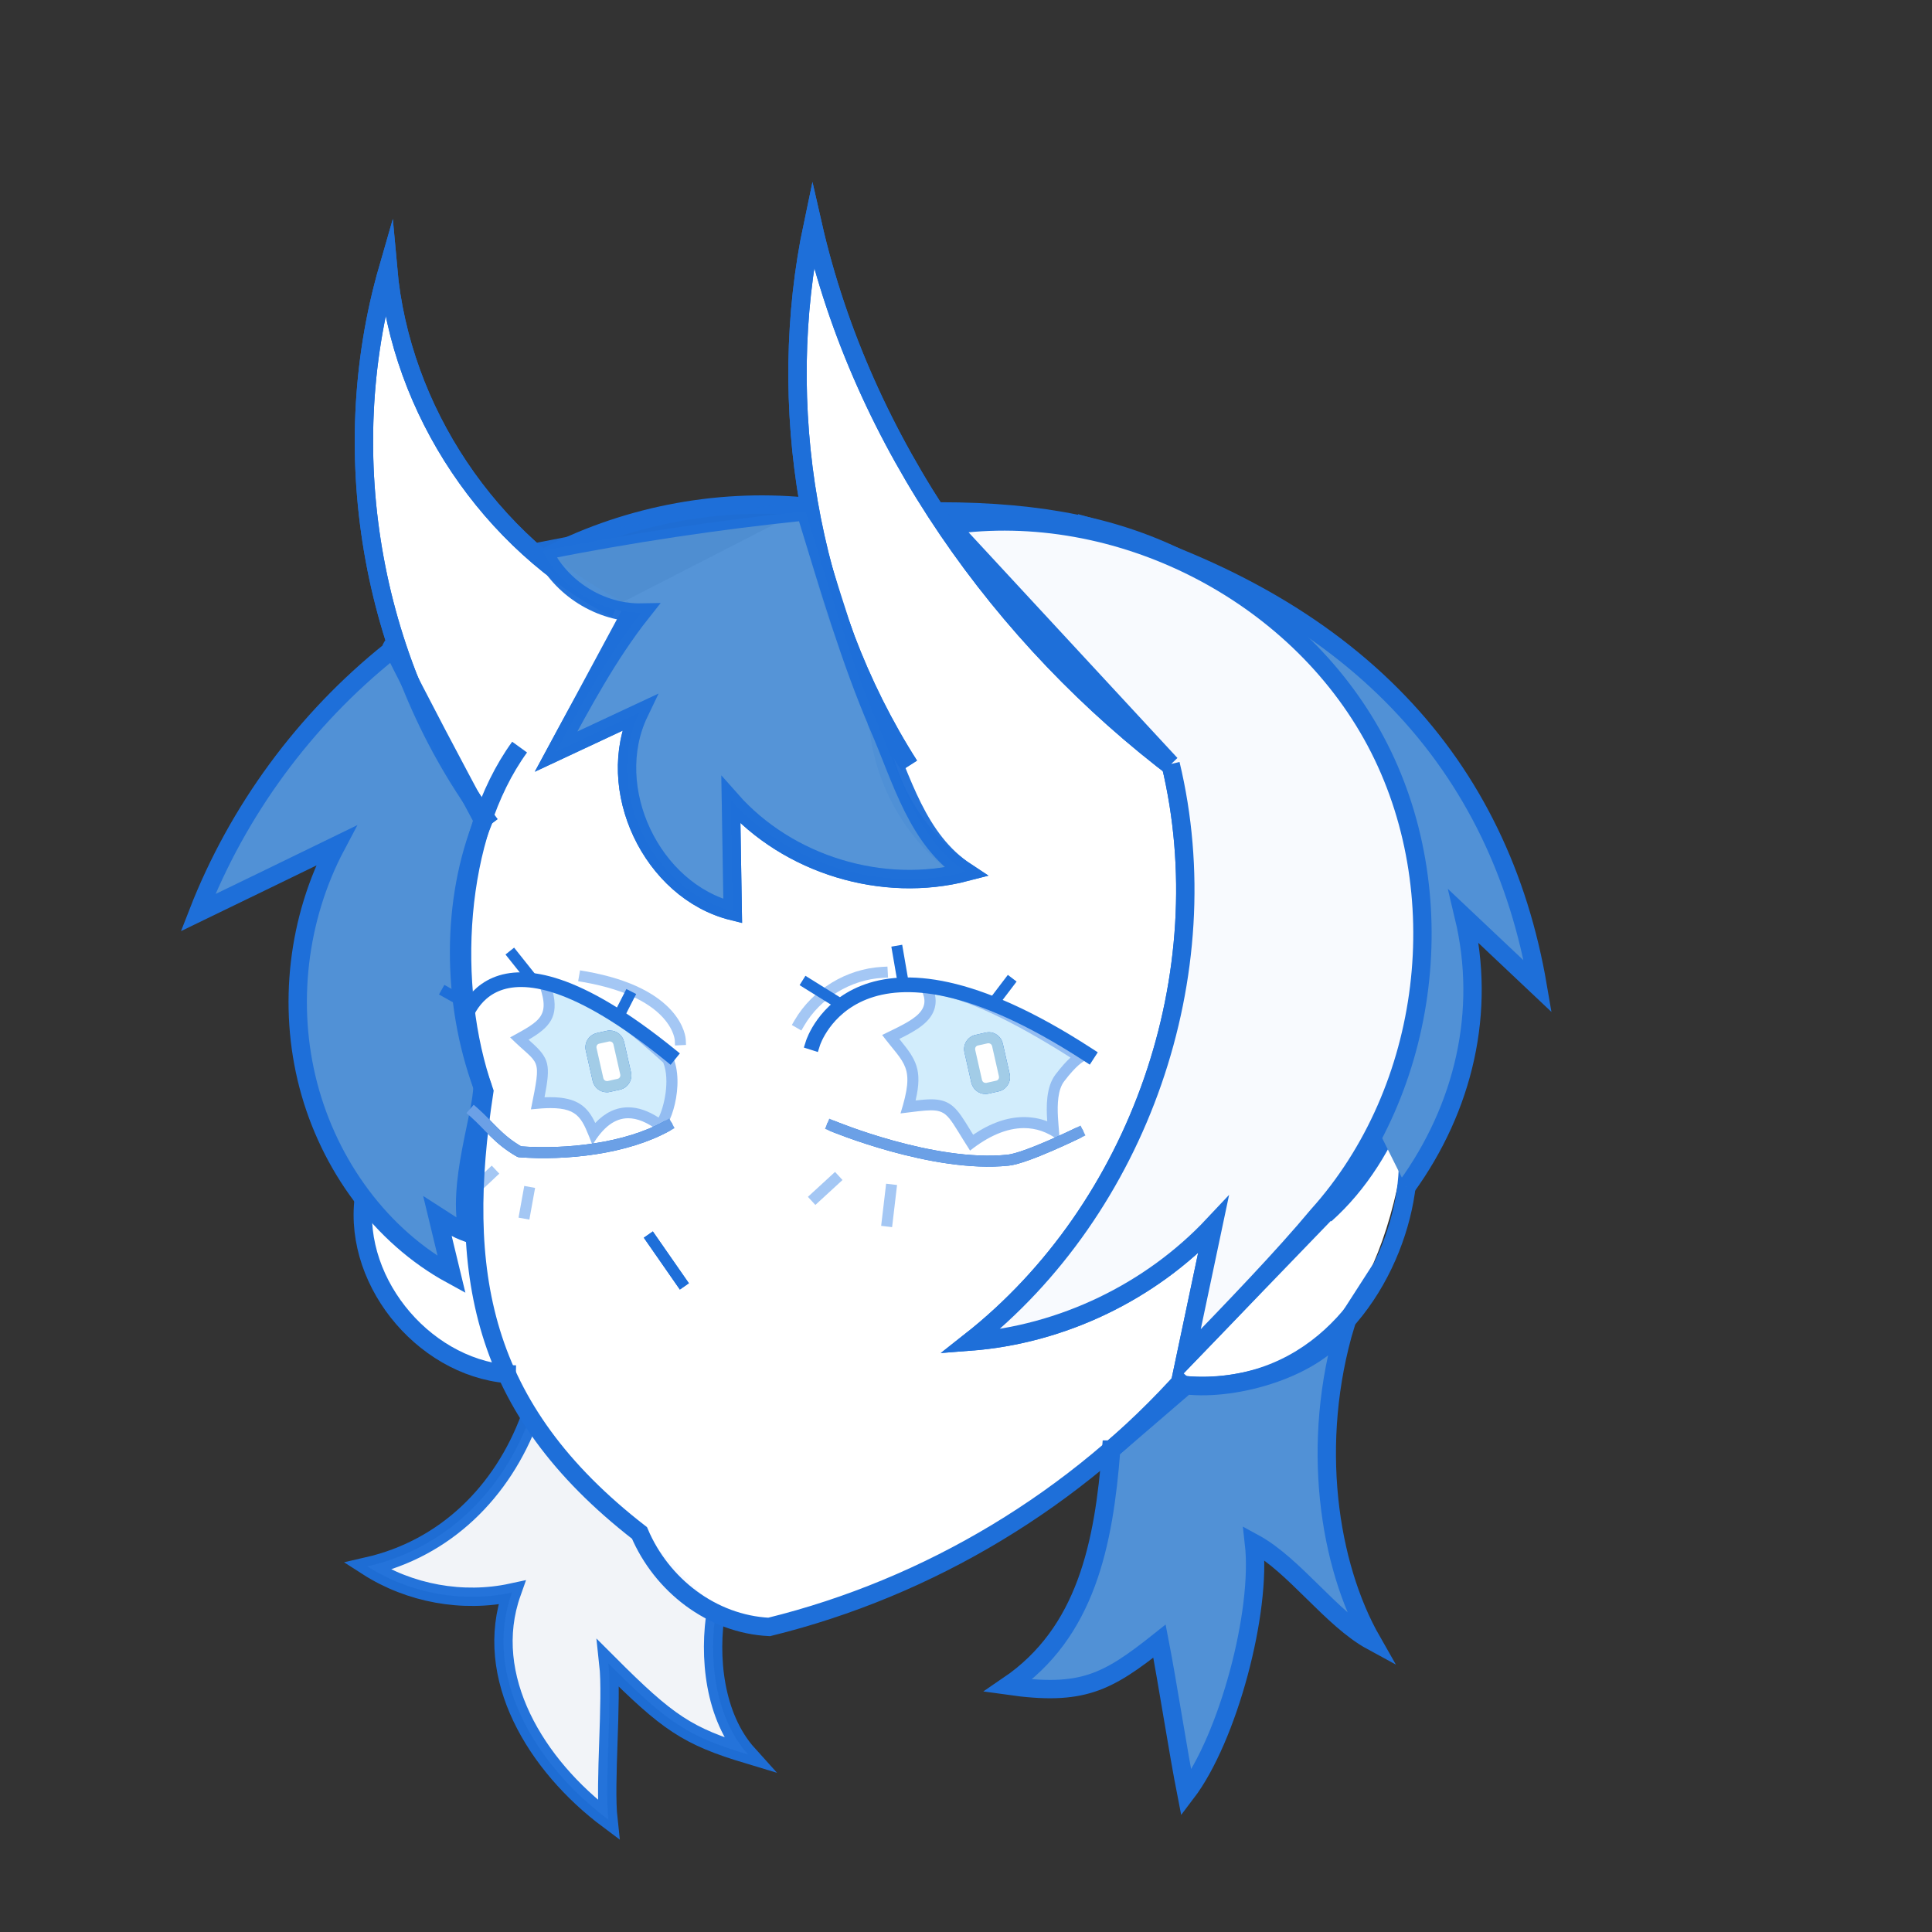 <?xml version="1.0" encoding="UTF-8"?>
<svg xmlns="http://www.w3.org/2000/svg" version="1.1" viewBox="0 0 200 200">
  <rect x="0" y="0" width="200" height="200" fill="#333333" stroke="none"/>
  <!-- Generator: Adobe Illustrator 29.3.1, SVG Export Plug-In . SVG Version: 2.1.0 Build 151)  -->
  <defs>
    <style>
      .st0 {
        fill: #a2cce7;
      }

      .st1, .st2 {
        fill: #fff7d4;
      }

      .st1, .st2, .st3, .st4, .st5, .st6, .st7, .st8, .st9, .st10, .st11, .st12, .st13, .st14, .st15, .st16, .st17 {
        stroke-miterlimit: 10;
      }

      .st1, .st2, .st3, .st4, .st6, .st7, .st8, .st10, .st11, .st12, .st13, .st14, .st15, .st16, .st17 {
        stroke-width: 1.9px;
      }

      .st1, .st2, .st4, .st18, .st19, .st5, .st10, .st12, .st13, .st15, .st17 {
        stroke: #7f0003;
      }

      .st1, .st3, .st8, .st10, .st12, .st15, .st16 {
        opacity: .97;
      }

      .st20 {
        stroke: #a4c7f4;
      }

      .st20, .st21, .st22, .st23, .st24, .st4, .st18, .st19, .st25, .st5, .st9, .st11, .st12, .st13, .st14, .st16 {
        fill: none;
      }

      .st20, .st21, .st22, .st23, .st24, .st18, .st19, .st25 {
        stroke-linejoin: round;
        stroke-width: 1.14px;
      }

      .st20, .st22, .st23, .st24, .st4, .st18, .st25, .st5, .st9, .st14 {
        stroke-linecap: square;
      }

      .st21, .st3, .st24, .st6, .st7, .st8, .st9, .st11, .st14, .st16 {
        stroke: #1e6fd9;
      }

      .st21, .st19 {
        stroke-linecap: round;
      }

      .st22 {
        stroke: #bf5e00;
      }

      .st23 {
        stroke: #6ba0e6;
      }

      .st3, .st6 {
        fill: #f8fafe;
      }

      .st26 {
        fill: #7f0003;
      }

      .st27, .st28 {
        fill: #fff;
      }

      .st28, .st10, .st29 {
        display: none;
      }

      .st25 {
        stroke: #bf8600;
      }

      .st5, .st9 {
        stroke-width: 1.52px;
      }

      .st30 {
        fill: #1e6fd9;
      }

      .st31 {
        fill: #94bdf2;
      }

      .st32 {
        fill: #dbff6a;
      }

      .st7, .st8 {
        fill: #5191d6;
      }

      .st33 {
        fill: #947900;
      }

      .st10 {
        fill-opacity: 0;
      }

      .st34 {
        fill: #d2edfc;
      }

      .st35 {
        fill: #8a9400;
      }

      .st15 {
        fill: #e74c1b;
      }

      .st17 {
        fill: #e84e1b;
      }
    </style>
  </defs>
  <g id="Capa_3" class="st29">
    <path class="st27" d="M74.09,166.76l-7.96-7.91-13.74-16.46c-10.41-1.26-14.62-8.22-14.42-19.21l11.05-40.09c-11.75-14.01-12.09-35.24-9.19-58.01,0,0,2.9,31.93,25.43,39.73s18.07-11.71,18.07-11.71l.75-29.67c5.28,33.32,36.29,57.63,37.04,55.83s17.8,24.04,24.59,41.1c-2.81,16.27-10.48,24.01-23,23.2-15.35,12.49-33.62,29.12-48.61,23.19Z"/>
    <path class="st13" d="M50.53,85.53c-12.19-16.09-16.2-38.08-10.58-57.56,1.31,14.67,10.51,28.41,23.58,35.2"/>
    <path class="st13" d="M93.91,79.41c-10.54-16.5-13.91-37.41-9.99-55.98,5.12,22.5,19.46,42.76,37.88,56.63v3.04"/>
    <g>
      <path class="st32" d="M61.24,117.48c-.8-1.99-1.5-3.17-4.48-3.17-.39,0-.83.02-1.31.06.79-3.97.73-4.31-1.09-5.93-.24-.21-.51-.46-.83-.75,2.64-1.45,3.77-2.27,2.65-5.58h.04c4.09,0,9.65,4.97,12.69,7.72,1.06,2.4-.13,6.23-.82,6.82-1.19-.86-2.27-1.28-3.3-1.28-1.33,0-2.5.69-3.57,2.12Z"/>
      <path class="st33" d="M56.97,102.73c3.78.55,8.83,5.05,11.47,7.43.73,1.83.08,4.61-.48,5.69-1.11-.71-2.14-1.06-3.15-1.06-1.24,0-2.39.54-3.41,1.62-.76-1.61-1.78-2.67-4.64-2.67-.19,0-.4,0-.61.01.64-3.36.52-4.02-1.41-5.74-.08-.07-.16-.14-.24-.22,2.18-1.28,3.17-2.37,2.48-5.06M56.23,101.54c-.28,0-.56.02-.83.07,1.46,3.73.47,4.15-2.81,5.95,3.05,3.05,3.29,1.77,2.15,7.45.79-.08,1.45-.13,2.02-.13,3.04,0,3.31,1.22,4.35,3.82,1.11-1.86,2.32-2.77,3.7-2.77.94,0,1.96.42,3.08,1.26.06.05.13.07.2.07,1.04,0,2.67-4.9,1.3-7.78-3.33-3-8.9-7.94-13.16-7.94h0Z"/>
    </g>
    <g>
      <path class="st32" d="M100.35,118.45c-.26-.41-.48-.78-.69-1.11-1.22-1.99-1.72-2.81-3.5-2.81-.6,0-1.35.09-2.37.22.99-3.52.4-4.51-1.26-6.55-.17-.21-.36-.44-.55-.69,2.05-1,3.67-1.79,4.01-3.2.14-.57.04-1.18-.3-1.85,3.19.04,8.81,2.57,15.87,7.13h0c-.43.29-1.1.87-2.08,2.16-1.01,1.33-.81,3.69-.67,5.26,0,.06.01.12.02.18-.96-.54-1.99-.81-3.06-.81-1.73,0-3.55.7-5.43,2.07Z"/>
      <path class="st33" d="M96.54,103.1c3.08.41,7.99,2.69,14.06,6.55-.42.38-.93.93-1.56,1.76-.97,1.28-.96,3.26-.85,4.84-.77-.3-1.58-.44-2.41-.44-1.7,0-3.46.61-5.26,1.83-.13-.21-.25-.41-.36-.59-1.26-2.05-1.89-3.08-3.99-3.08-.45,0-.97.05-1.61.12.75-3.19.01-4.28-1.58-6.24-.03-.04-.07-.08-.1-.13,1.82-.9,3.31-1.77,3.68-3.27.11-.44.1-.88,0-1.35M95.61,101.89c-.32,0-.62.02-.91.07,2.12,2.81-.42,3.78-3.6,5.34,2.33,3.09,3.44,3.21,1.9,8.12,1.47-.18,2.45-.32,3.16-.32,1.81,0,1.92.89,4.04,4.17,1.88-1.49,3.77-2.33,5.58-2.33,1.23,0,2.41.39,3.52,1.22.02.02.04.03.06.03.39,0-.75-4.35.58-6.09,2.52-3.31,2.71-1.54,2.06-2.9-4.11-2.66-11.86-7.31-16.4-7.31h0Z"/>
    </g>
    <path class="st5" d="M83.95,108.12s4.56-14.28,28.42,1.21"/>
    <path class="st5" d="M47.58,106.56s2.19-12.86,21.51,2.77"/>
    <path class="st4" d="M136.08,112.1c16.17-6.57,11.59,33.35-13.54,31.47"/>
    <g>
      <path class="st27" d="M62.6,112.65c-.44,0-.82-.3-.92-.73l-.71-3.13c-.11-.5.2-1.01.71-1.12l1.03-.23s.17-.02.21-.02c.44,0,.82.3.92.73l.71,3.14c.11.51-.21,1.01-.71,1.12l-1.03.23s-.17.02-.21.02Z"/>
      <path class="st26" d="M62.92,107.98c.17,0,.32.12.36.29l.71,3.14c.04.2-.08.4-.28.44l-1.03.23s-.05,0-.08,0c-.17,0-.32-.12-.36-.29l-.71-3.14c-.04-.2.08-.4.28-.44l1.03-.23s.05,0,.08,0M62.92,106.84c-.11,0-.22.01-.33.04l-1.03.23c-.81.18-1.32.99-1.14,1.8l.71,3.14c.16.69.76,1.18,1.47,1.18.11,0,.22-.01.33-.04l1.03-.23c.81-.18,1.32-.99,1.14-1.8l-.71-3.14c-.16-.69-.76-1.18-1.47-1.18h0Z"/>
    </g>
    <g>
      <path class="st27" d="M101.8,112.84c-.44,0-.82-.3-.92-.73l-.71-3.14c-.11-.5.2-1.01.71-1.12l1.03-.23s.16-.02.21-.02c.44,0,.82.3.92.73l.71,3.14c.06.24.01.5-.12.71-.13.21-.34.36-.59.41l-1.03.23s-.17.02-.21.02Z"/>
      <path class="st26" d="M102.12,108.17c.17,0,.32.12.36.29l.71,3.14c.04.2-.08.4-.28.44l-1.03.23s-.05,0-.08,0c-.17,0-.32-.12-.36-.29l-.71-3.14c-.04-.2.08-.4.28-.44l1.03-.23s.05,0,.08,0M102.12,107.03c-.11,0-.22.01-.33.04l-1.03.23c-.81.18-1.32.99-1.14,1.8l.71,3.14c.16.69.76,1.18,1.47,1.18.11,0,.22-.01.33-.04l1.03-.23c.81-.18,1.32-.99,1.14-1.8l-.71-3.14c-.16-.69-.76-1.18-1.47-1.18h0Z"/>
    </g>
    <path class="st19" d="M85.93,116.71s10.44,4.37,18.22,3.55c1.88-.2,7.23-2.82,7.23-2.82"/>
    <path class="st19" d="M48.87,115.33c1.58,1.39,2.44,2.77,4.69,4.06,4.85.36,11.03-.31,15.28-2.67"/>
    <path class="st18" d="M67.22,128.43l3.08,4.43"/>
    <path class="st17" d="M40.19,67.56c-8.86,7.08-15.8,16.53-19.91,27.09,4.77-2.31,9.54-4.62,14.3-6.94-3.99,7.53-5.04,16.57-2.88,24.82s7.51,15.61,14.83,19.6l-1.47-6.09c1.54.98,1.67,1.22,3.18,1.78-1.21-5.01,1.48-12.28,1.48-15.19-3.23-8.77-3.25-19.26.09-27.49-3.19-5.97-6.38-11.94-9.41-18-.02-.05-.05-.1-.22.4Z"/>
    <path class="st17" d="M114.81,150.23c-.76,9.76-2.58,18.94-10.67,24.44,7.65,1.08,10.21-.27,15.67-4.61.82,4.22,1.94,11.51,2.77,15.73,4.33-5.69,7.82-18.77,7.01-25.88,4.2,2.28,8.01,7.87,12.21,10.15-4.49-7.86-6.43-20.51-2.71-32.86-2.96,4.62-11.37,6.97-16.53,6.37l-7.74,6.66Z"/>
    <path class="st1" d="M54.66,146.87c-2.86,7.75-8.79,13.61-16.85,15.45,4.37,2.81,9.88,3.81,14.96,2.71-3.1,8.73,2.5,17.91,9.99,23.51-.42-3.79.42-12.37,0-16.17,6.17,6.17,8.16,7.53,14.47,9.43-3.53-3.91-4.13-10.18-3.3-15.04"/>
    <path class="st13" d="M53.18,142.45c-9.04-.22-16.85-9.27-15.74-18.24"/>
    <path class="st13" d="M55.91,58.05c8.28-4.41,17.87-6.32,27.2-5.44"/>
    <path class="st13" d="M97.04,53.11c21.4,0,31.57,6.79,44.37,21.06,8.7,9.7,9.72,39.09-4.45,51.73"/>
    <path class="st17" d="M111.13,54.31c29.21,8.12,43.97,25.32,47.84,47.97-2.55-2.41-5.1-4.81-7.65-7.22,2.35,9.83-.02,19.79-5.94,27.98"/>
    <path class="st25" d="M86.19,122.29l-1.97,1.81"/>
    <path class="st25" d="M92.01,123.34l-.38,3.23"/>
    <path class="st25" d="M50.66,121.63l-1.82,1.71"/>
    <path class="st25" d="M54.51,123.59l-.39,2.16"/>
    <path class="st25" d="M82.53,106.07c1.76-3.02,5.09-5.05,8.58-5.24"/>
    <path class="st25" d="M60.29,101.28c9.68,1.69,9.91,6.52,9.91,6.52"/>
    <path class="st18" d="M48.41,104.25l-2.41-1.35"/>
    <path class="st18" d="M54.67,101.28l-1.76-2.21"/>
    <path class="st18" d="M64.17,104.69l.7-1.37"/>
    <path class="st13" d="M53.57,77.5c-6.67,9.2-7.51,24.76-3.66,35.65-2.85,18.58-.6,32.76,16.07,45.7,2.29,5.39,7.48,9.43,13.42,9.73,16.57-4.07,31.84-13.27,43.18-26.01"/>
    <path class="st18" d="M86.46,103.91l-3.12-1.94"/>
    <path class="st18" d="M93.21,101.53l-.5-2.9"/>
    <path class="st18" d="M102.82,103.73l1.4-1.84"/>
    <path class="st13" d="M65.49,62.86c-2.72,5.04-5.43,10.09-8.15,15.13,2.87-1.34,5.74-2.69,8.61-4.03-3.75,7.81,1.27,18.46,9.68,20.54-.06-3.83-.13-7.67-.19-11.5,5.92,6.7,15.72,9.69,24.36,7.44-5.08-3.34-8.51-9.06-9.08-15.11"/>
    <path class="st13" d="M120.96,79.26c5.21,21.66-3.24,46-20.75,59.78,9.5-.73,18.66-5.13,25.18-12.07-.97,4.61-1.95,9.22-2.92,13.83,5.08-5.26,10.15-10.52,15.23-15.78"/>
    <g>
      <path class="st27" d="M62.6,112.65c-.44,0-.82-.3-.92-.73l-.71-3.13c-.11-.5.2-1.01.71-1.12l1.03-.23s.17-.02.21-.02c.44,0,.82.3.92.73l.71,3.14c.11.51-.21,1.01-.71,1.12l-1.03.23s-.17.02-.21.02Z"/>
      <path class="st35" d="M62.92,107.98c.17,0,.32.12.36.29l.71,3.14c.04.2-.08.4-.28.44l-1.03.23s-.05,0-.08,0c-.17,0-.32-.12-.36-.29l-.71-3.14c-.04-.2.08-.4.28-.44l1.03-.23s.05,0,.08,0M62.92,106.84c-.11,0-.22.01-.33.04l-1.03.23c-.81.18-1.32.99-1.14,1.8l.71,3.14c.16.69.76,1.18,1.47,1.18.11,0,.22-.01.33-.04l1.03-.23c.81-.18,1.32-.99,1.14-1.8l-.71-3.14c-.16-.69-.76-1.18-1.47-1.18h0Z"/>
    </g>
    <g>
      <path class="st27" d="M101.8,112.84c-.44,0-.82-.3-.92-.73l-.71-3.14c-.11-.5.2-1.01.71-1.12l1.03-.23s.16-.02.21-.02c.44,0,.82.3.92.73l.71,3.14c.06.24.01.5-.12.71-.13.21-.34.36-.59.41l-1.03.23s-.17.02-.21.02Z"/>
      <path class="st35" d="M102.12,108.17c.17,0,.32.12.36.29l.71,3.14c.04.2-.08.4-.28.44l-1.03.23s-.05,0-.08,0c-.17,0-.32-.12-.36-.29l-.71-3.14c-.04-.2.08-.4.28-.44l1.03-.23s.05,0,.08,0M102.12,107.03c-.11,0-.22.01-.33.04l-1.03.23c-.81.18-1.32.99-1.14,1.8l.71,3.14c.16.69.76,1.18,1.47,1.18.11,0,.22-.01.33-.04l1.03-.23c.81-.18,1.32-.99,1.14-1.8l-.71-3.14c-.16-.69-.76-1.18-1.47-1.18h0Z"/>
    </g>
    <path class="st22" d="M85.93,116.71s10.44,4.37,18.22,3.55c1.88-.2,7.23-2.82,7.23-2.82"/>
    <path class="st22" d="M48.87,115.33c1.58,1.39,2.44,2.77,4.69,4.06,4.85.36,11.03-.31,15.28-2.67"/>
    <path class="st18" d="M67.22,128.43l3.08,4.43"/>
    <path class="st12" d="M50.53,85.53c-12.19-16.09-16.2-38.08-10.58-57.56,1.31,14.67,10.51,28.41,23.58,35.2"/>
    <path class="st12" d="M93.91,79.41c-10.54-16.5-13.91-37.41-9.99-55.98,5.12,22.5,19.46,42.76,37.88,56.63v3.04"/>
    <path class="st15" d="M90.72,75.32c2.45,5.64,4.01,11.77,9.08,15.11-8.65,2.25-18.45-.74-24.36-7.44.06,3.83.13,7.67.19,11.5-8.41-2.08-13.43-12.73-9.68-20.54-2.87,1.34-5.74,2.69-8.61,4.03,2.72-5.04,5.43-10.09,8.84-14.4-4.24.08-8.41-2.54-10.19-6.39,8.99-1.79,18.06-3.15,27.18-4.09,2.39,7.78,4.68,15.58,7.56,22.21Z"/>
    <path class="st10" d="M114.81,62.35"/>
    <path class="st2" d="M120.96,79.26c5.21,21.66-3.24,46-20.75,59.78,9.5-.73,18.66-5.13,25.18-12.07-.97,4.61-1.95,9.22-2.92,13.83,5.08-5.26,10.15-10.52,13.72-14.81,11.75-13.05,14.26-33.6,6-49.09-8.26-15.49-26.73-24.85-44.11-22.36l22.89,24.73Z"/>
  </g>
  <g id="Capa_2">
    <path class="st28" d="M74.31,166.59l-7.96-7.91-13.74-16.46c-10.41-1.26-14.62-8.22-14.42-19.21l11.05-40.09c-11.75-14.01-12.09-35.24-9.19-58.01,0,0,2.9,31.93,25.43,39.73s18.07-11.71,18.07-11.71l.75-29.67c5.28,33.32,36.29,57.63,37.04,55.83s17.8,24.04,24.59,41.1c-2.81,16.27-10.48,24.01-23,23.2-15.35,12.49-33.62,29.12-48.61,23.19Z"/>
    <path class="st27" d="M73.58,166.59l-7.96-7.91-13.74-16.46c-10.41-1.26-14.62-8.22-14.42-19.21l12.51-40.09c-17.16-18.24-9.8-55.13-9.8-55.13,4.17,14.61,7.25,27.3,23.01,35.2l19.63-10.07.75-29.67c5.92,26.95,36.29,57.63,37.04,55.83s17.8,24.04,24.59,41.1c-2.81,16.27-10.48,24.01-23,23.2-15.35,12.49-33.62,29.12-48.61,23.19Z"/>
    <path class="st11" d="M50.75,85.37c-12.19-16.09-16.2-38.08-10.58-57.56,1.31,14.67,10.51,28.41,23.58,35.2"/>
    <path class="st11" d="M94.13,79.25c-10.54-16.5-13.91-37.41-9.99-55.98,5.12,22.5,19.46,42.76,37.88,56.63v3.04"/>
    <g>
      <path class="st34" d="M61.46,117.31c-.8-1.99-1.5-3.17-4.48-3.17-.39,0-.83.02-1.32.06.79-3.97.73-4.31-1.09-5.93-.24-.21-.51-.46-.83-.75,2.64-1.45,3.77-2.27,2.65-5.58h.04c4.09,0,9.65,4.97,12.69,7.72,1.06,2.4-.13,6.23-.81,6.82-1.19-.86-2.27-1.28-3.3-1.28-1.33,0-2.5.69-3.57,2.12Z"/>
      <path class="st31" d="M57.19,102.57c3.78.55,8.83,5.05,11.47,7.43.73,1.83.08,4.61-.48,5.69-1.11-.71-2.14-1.06-3.15-1.06-1.24,0-2.39.54-3.41,1.62-.76-1.61-1.78-2.67-4.64-2.67-.19,0-.4,0-.61.01.64-3.36.52-4.02-1.41-5.74-.08-.07-.16-.14-.24-.22,2.18-1.28,3.17-2.37,2.48-5.06M56.45,101.37c-.28,0-.56.02-.83.07,1.46,3.73.47,4.15-2.81,5.95,3.05,3.05,3.29,1.77,2.15,7.45.79-.08,1.45-.13,2.02-.13,3.04,0,3.31,1.22,4.35,3.82,1.11-1.86,2.32-2.77,3.7-2.77.94,0,1.96.42,3.08,1.26.06.05.13.07.2.07,1.04,0,2.67-4.9,1.3-7.78-3.33-3-8.9-7.94-13.16-7.94h0Z"/>
    </g>
    <g>
      <path class="st34" d="M100.57,118.28c-.26-.41-.48-.78-.69-1.11-1.22-1.99-1.72-2.81-3.5-2.81-.6,0-1.35.09-2.37.22.99-3.52.4-4.51-1.27-6.55-.17-.21-.36-.44-.55-.69,2.05-1,3.67-1.79,4.01-3.2.14-.57.04-1.18-.3-1.85,3.18.04,8.81,2.57,15.87,7.13h0c-.43.29-1.1.87-2.08,2.16-1.01,1.33-.81,3.69-.67,5.26,0,.06,0,.12.01.18-.96-.54-1.98-.81-3.06-.81-1.73,0-3.56.7-5.43,2.07Z"/>
      <path class="st31" d="M96.76,102.93c3.08.41,7.99,2.69,14.06,6.55-.42.38-.93.93-1.56,1.76-.97,1.28-.96,3.26-.85,4.84-.77-.3-1.58-.44-2.41-.44-1.7,0-3.46.61-5.26,1.83-.13-.21-.25-.41-.36-.59-1.26-2.05-1.89-3.08-3.99-3.08-.45,0-.97.05-1.61.12.75-3.19.01-4.28-1.58-6.24-.03-.04-.07-.08-.1-.13,1.82-.9,3.31-1.77,3.68-3.27.11-.44.1-.88,0-1.35M95.83,101.73c-.32,0-.62.02-.91.07,2.12,2.81-.42,3.78-3.6,5.34,2.33,3.09,3.44,3.21,1.9,8.12,1.47-.18,2.45-.32,3.16-.32,1.81,0,1.92.89,4.04,4.17,1.88-1.49,3.77-2.33,5.58-2.33,1.23,0,2.41.39,3.52,1.22.02.02.04.03.06.03.39,0-.75-4.35.58-6.09,2.52-3.31,2.71-1.54,2.06-2.9-4.11-2.66-11.86-7.31-16.4-7.31h0Z"/>
    </g>
    <path class="st9" d="M84.17,107.95s4.56-14.28,28.42,1.21"/>
    <path class="st9" d="M47.8,106.39s2.19-12.86,21.51,2.77"/>
    <path class="st14" d="M136.3,111.93c16.17-6.57,11.59,33.35-13.54,31.47"/>
    <g>
      <path class="st27" d="M62.82,112.49c-.44,0-.82-.3-.92-.73l-.71-3.14c-.11-.51.21-1.01.71-1.12l1.03-.23s.17-.02.21-.02c.44,0,.82.3.92.73l.71,3.13c.11.5-.2,1.01-.71,1.12l-1.03.23s-.17.02-.21.02Z"/>
      <path class="st30" d="M63.14,107.81c.17,0,.32.12.36.29l.71,3.14c.04.2-.08.4-.28.44l-1.03.23s-.05,0-.08,0c-.17,0-.32-.12-.36-.29l-.71-3.14c-.04-.2.08-.4.28-.44l1.03-.23s.05,0,.08,0M63.14,106.67c-.11,0-.22.01-.33.04l-1.03.23c-.39.09-.73.33-.94.67-.22.34-.29.74-.2,1.14l.71,3.14c.16.69.76,1.18,1.47,1.18.11,0,.22-.01.33-.04l1.03-.23c.81-.18,1.32-.99,1.14-1.8l-.71-3.14c-.16-.69-.76-1.18-1.47-1.18h0Z"/>
    </g>
    <g>
      <path class="st27" d="M102.02,112.68c-.44,0-.82-.3-.92-.73l-.71-3.14c-.11-.51.21-1.01.71-1.12l1.03-.23s.16-.02.21-.02c.44,0,.82.3.92.73l.71,3.14c.11.51-.21,1.01-.71,1.12l-1.03.23s-.16.02-.21.02Z"/>
      <path class="st30" d="M102.34,108c.17,0,.32.12.36.29l.71,3.14c.04.2-.08.4-.28.44l-1.03.23s-.05,0-.08,0c-.17,0-.32-.12-.36-.29l-.71-3.14c-.04-.2.08-.4.28-.44l1.03-.23s.05,0,.08,0M102.34,106.86c-.11,0-.22.01-.33.04l-1.03.23c-.81.18-1.32.99-1.14,1.8l.71,3.14c.16.69.76,1.18,1.47,1.18.11,0,.22-.01.33-.04l1.03-.23c.39-.09.73-.33.94-.67.22-.34.29-.74.2-1.14l-.71-3.14c-.16-.69-.76-1.18-1.47-1.18h0Z"/>
    </g>
    <path class="st21" d="M86.15,116.55s10.44,4.37,18.22,3.55c1.88-.2,7.23-2.82,7.23-2.82"/>
    <path class="st21" d="M49.09,115.17c1.58,1.39,2.44,2.77,4.69,4.06,4.85.36,11.03-.31,15.28-2.67"/>
    <path class="st24" d="M67.44,128.27l3.08,4.43"/>
    <path class="st7" d="M40.41,67.39c-8.86,7.08-15.8,16.53-19.91,27.09,4.77-2.31,9.54-4.62,14.3-6.94-3.99,7.53-5.04,16.57-2.88,24.82s7.51,15.61,14.83,19.6l-1.47-6.09c1.54.98,1.67,1.22,3.18,1.78-1.21-5.01,1.48-12.28,1.48-15.19-3.23-8.77-3.25-19.26.09-27.49-3.19-5.97-6.38-11.94-9.41-18-.02-.05-.05-.1-.22.4Z"/>
    <path class="st7" d="M115.03,150.06c-.76,9.76-2.58,18.94-10.67,24.44,7.65,1.08,10.21-.27,15.67-4.61.82,4.22,1.94,11.51,2.77,15.73,4.33-5.69,7.82-18.77,7.01-25.88,4.2,2.28,8.01,7.87,12.21,10.15-4.49-7.86-6.43-20.51-2.71-32.86-2.96,4.62-11.37,6.97-16.53,6.37l-7.74,6.66Z"/>
    <path class="st3" d="M54.88,146.7c-2.86,7.75-8.79,13.61-16.85,15.45,4.37,2.81,9.88,3.81,14.96,2.71-3.1,8.73,2.5,17.91,9.99,23.51-.42-3.79.42-12.37,0-16.17,6.17,6.17,8.16,7.53,14.47,9.43-3.53-3.91-4.13-10.18-3.3-15.04"/>
    <path class="st11" d="M53.4,142.29c-9.04-.22-16.85-9.27-15.74-18.24"/>
    <path class="st11" d="M56.13,57.88c8.28-4.41,17.87-6.32,27.2-5.44"/>
    <path class="st11" d="M97.26,52.94c21.4,0,31.57,6.79,44.37,21.06,8.7,9.7,9.72,39.09-4.45,51.73"/>
    <path class="st7" d="M111.35,54.14c29.21,8.12,43.97,25.32,47.84,47.97-2.55-2.41-5.1-4.81-7.65-7.22,2.35,9.83-.02,19.79-5.94,27.98"/>
    <path class="st20" d="M86.41,122.12l-1.97,1.81"/>
    <path class="st20" d="M92.23,123.17l-.38,3.23"/>
    <path class="st20" d="M50.88,121.47l-1.82,1.71"/>
    <path class="st20" d="M54.73,123.43l-.39,2.16"/>
    <path class="st20" d="M82.75,105.9c1.76-3.02,5.09-5.05,8.58-5.24"/>
    <path class="st20" d="M60.51,101.11c9.68,1.69,9.91,6.52,9.91,6.52"/>
    <path class="st24" d="M48.63,104.08l-2.41-1.35"/>
    <path class="st24" d="M54.89,101.11l-1.76-2.21"/>
    <path class="st24" d="M64.39,104.52l.7-1.37"/>
    <path class="st11" d="M53.79,77.34c-6.67,9.2-7.51,24.76-3.66,35.65-2.85,18.58-.6,32.76,16.07,45.7,2.29,5.39,7.48,9.43,13.42,9.73,16.57-4.07,31.84-13.27,43.18-26.01"/>
    <path class="st24" d="M86.68,103.74c-1.04-.65-2.08-1.29-3.12-1.94"/>
    <path class="st24" d="M93.43,101.36l-.5-2.9"/>
    <path class="st24" d="M103.04,103.56l1.4-1.84"/>
    <path class="st11" d="M65.71,62.69c-2.72,5.04-5.43,10.09-8.15,15.13,2.87-1.34,5.74-2.69,8.61-4.03-3.75,7.81,1.27,18.46,9.68,20.54-.06-3.83-.13-7.67-.19-11.5,5.92,6.7,15.72,9.69,24.36,7.44-5.08-3.34-8.51-9.06-9.08-15.11"/>
    <path class="st11" d="M121.18,79.1c5.21,21.66-3.24,46-20.75,59.78,9.5-.73,18.66-5.13,25.18-12.07-.97,4.61-1.95,9.22-2.92,13.83,5.08-5.26,10.15-10.52,15.23-15.78"/>
    <g>
      <path class="st27" d="M62.82,112.49c-.44,0-.82-.3-.92-.73l-.71-3.14c-.11-.51.21-1.01.71-1.12l1.03-.23s.17-.02.21-.02c.44,0,.82.3.92.73l.71,3.13c.11.5-.2,1.01-.71,1.12l-1.03.23s-.17.02-.21.02Z"/>
      <path class="st0" d="M63.14,107.81c.17,0,.32.12.36.29l.71,3.14c.04.2-.08.4-.28.44l-1.03.23s-.05,0-.08,0c-.17,0-.32-.12-.36-.29l-.71-3.14c-.04-.2.08-.4.28-.44l1.03-.23s.05,0,.08,0M63.14,106.67c-.11,0-.22.01-.33.04l-1.03.23c-.39.09-.73.33-.94.67-.22.34-.29.74-.2,1.14l.71,3.14c.16.69.76,1.18,1.47,1.18.11,0,.22-.01.33-.04l1.03-.23c.81-.18,1.32-.99,1.14-1.8l-.71-3.14c-.16-.69-.76-1.18-1.47-1.18h0Z"/>
    </g>
    <g>
      <path class="st27" d="M102.02,112.68c-.44,0-.82-.3-.92-.73l-.71-3.14c-.11-.51.21-1.01.71-1.12l1.03-.23s.16-.02.21-.02c.44,0,.82.3.92.73l.71,3.14c.11.51-.21,1.01-.71,1.12l-1.03.23s-.16.02-.21.02Z"/>
      <path class="st0" d="M102.34,108c.17,0,.32.12.36.29l.71,3.14c.04.2-.08.4-.28.44l-1.03.23s-.05,0-.08,0c-.17,0-.32-.12-.36-.29l-.71-3.14c-.04-.2.08-.4.28-.44l1.03-.23s.05,0,.08,0M102.34,106.86c-.11,0-.22.01-.33.04l-1.03.23c-.81.18-1.32.99-1.14,1.8l.71,3.14c.16.69.76,1.18,1.47,1.18.11,0,.22-.01.33-.04l1.03-.23c.39-.09.73-.33.94-.67.22-.34.29-.74.2-1.14l-.71-3.14c-.16-.69-.76-1.18-1.47-1.18h0Z"/>
    </g>
    <path class="st23" d="M86.15,116.55s10.44,4.37,18.22,3.55c1.88-.2,7.23-2.82,7.23-2.82"/>
    <path class="st23" d="M49.09,115.17c1.58,1.39,2.44,2.77,4.69,4.06,4.85.36,11.03-.31,15.28-2.67"/>
    <path class="st24" d="M67.44,128.27l3.08,4.43"/>
    <path class="st16" d="M50.75,85.37c-12.19-16.09-16.2-38.08-10.58-57.56,1.31,14.67,10.51,28.41,23.58,35.2"/>
    <path class="st16" d="M94.13,79.25c-10.54-16.5-13.91-37.41-9.99-55.98,5.12,22.5,19.46,42.76,37.88,56.63v3.04"/>
    <path class="st8" d="M90.94,75.15c2.45,5.64,4.01,11.77,9.08,15.11-8.65,2.25-18.45-.74-24.36-7.44.06,3.83.13,7.67.19,11.5-8.41-2.08-13.43-12.73-9.68-20.54-2.87,1.34-5.74,2.69-8.61,4.03,2.72-5.04,5.43-10.09,8.84-14.4-4.24.08-8.41-2.54-10.19-6.39,8.99-1.79,18.06-3.15,27.18-4.09,2.39,7.78,4.68,15.58,7.56,22.21Z"/>
    <path class="st6" d="M121.18,79.1c5.21,21.66-3.24,46-20.75,59.78,9.5-.73,18.66-5.13,25.18-12.07-.97,4.61-1.95,9.22-2.92,13.83,5.08-5.26,10.15-10.52,13.72-14.81,11.75-13.05,14.26-33.6,6-49.09-8.26-15.49-26.73-24.85-44.11-22.36l22.89,24.73Z"/>
  </g>
</svg>